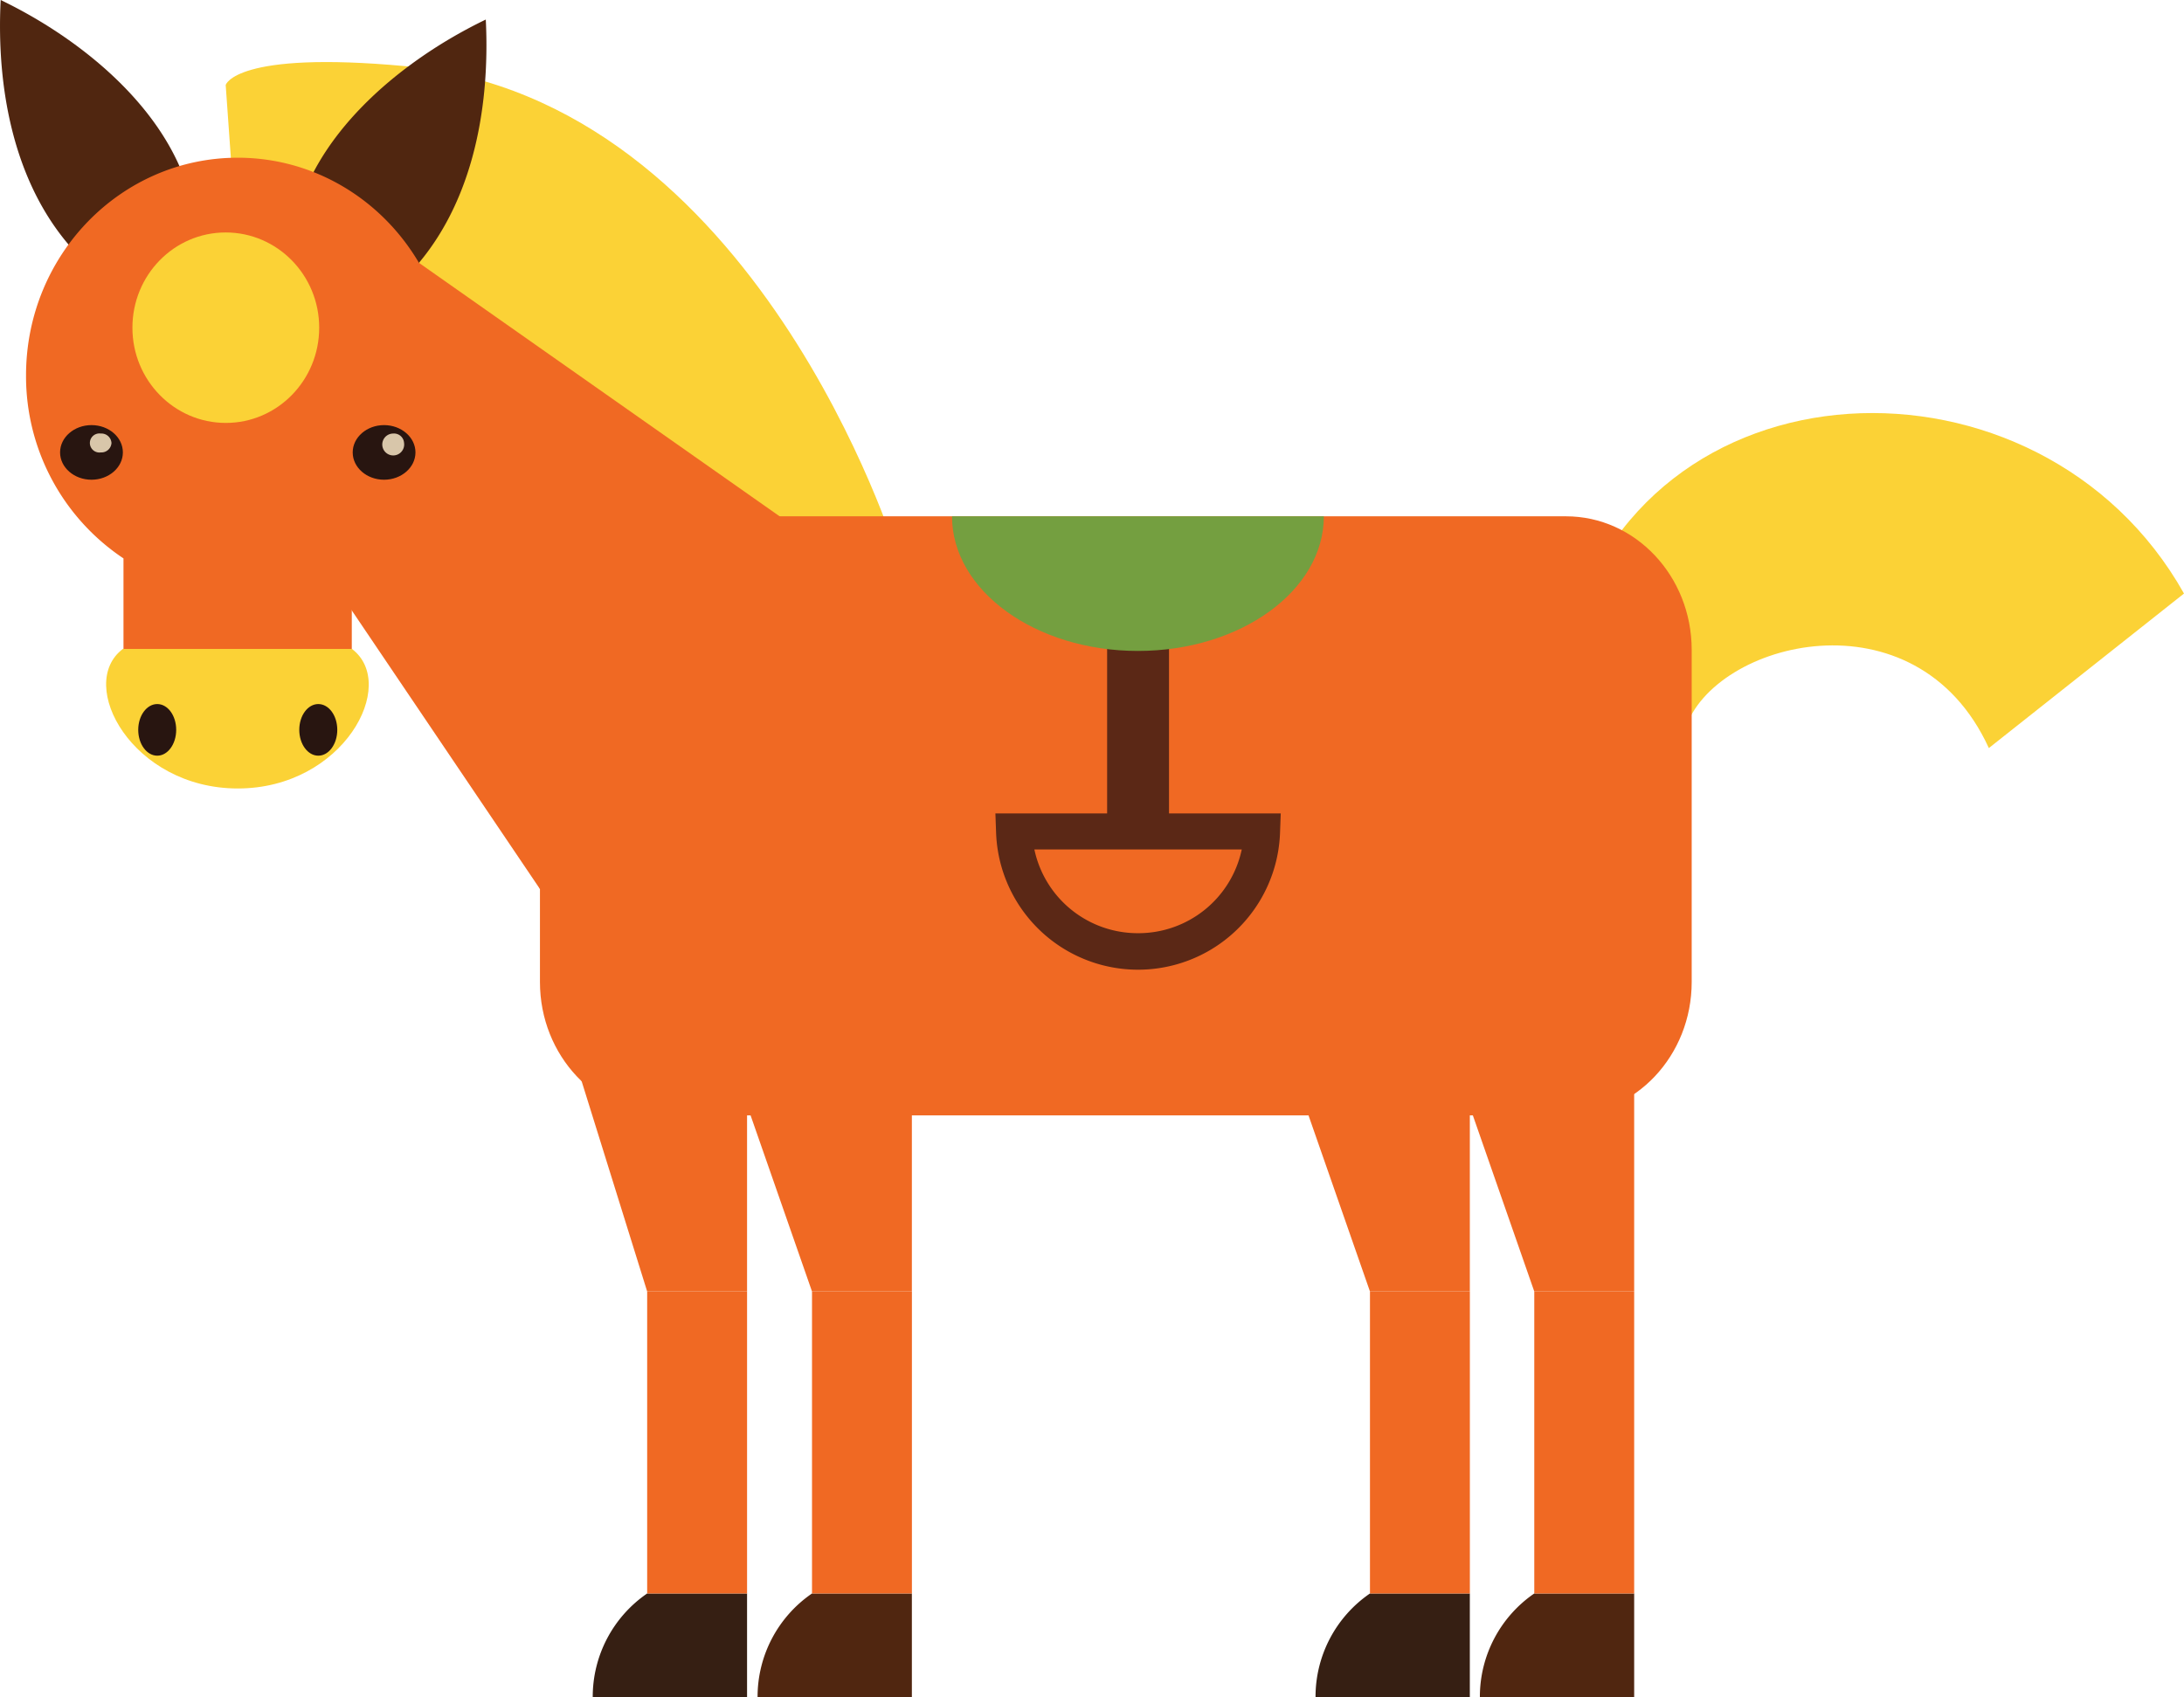 <svg xmlns="http://www.w3.org/2000/svg" viewBox="0 0 650 505.3"><defs><style>.cls-1{fill:#fbd236;}.cls-2{fill:#f06923;}.cls-3{fill:#361f13;}.cls-4{fill:#502610;}.cls-5{fill:#281510;}.cls-6{fill:#d8c6aa;}.cls-7{fill:#5b2816;}.cls-8{fill:#749f40;}</style></defs><title>Horse</title><g id="Layer_2" data-name="Layer 2"><g id="Слой_1" data-name="Слой 1"><path class="cls-1" d="M70.76,75.89,67.17,25.3S70,15,120.68,19.7c104.53,9.65,146.18,145,146.18,145l-37,9.07-85.07-52.39Z"/><polygon class="cls-2" points="124.68 78.24 233.34 154.62 160.7 264.65 98.68 172.81 124.68 78.24"/><path class="cls-1" d="M466,193.08c21.81-88.42,141.29-92.47,184-16.39l-58.08,46c-21.74-47.5-82-31.73-90.32-5.78Z"/><polygon class="cls-2" points="437.45 384.46 407.73 384.46 386.36 323.21 437.45 323.21 437.45 384.46"/><path class="cls-3" d="M407.73,474.36a37.28,37.28,0,0,0-16.2,30.94h45.92V474.36Z"/><rect class="cls-2" x="407.73" y="384.46" width="29.73" height="89.9"/><polygon class="cls-2" points="222.34 384.46 192.61 384.46 171.24 315.88 222.34 315.88 222.34 384.46"/><path class="cls-3" d="M192.61,474.36a37.28,37.28,0,0,0-16.2,30.94h45.93V474.36Z"/><rect class="cls-2" x="192.61" y="384.46" width="29.73" height="89.9"/><path class="cls-2" d="M466.06,153.7H178.53c-3.2,0-44.6,43.19-44.6,43.19l26.77,67.76v27.68c0,21.93,16.74,39.7,37.39,39.7h268c20.65,0,37.39-17.77,37.39-39.7V193.4C503.45,171.48,486.71,153.7,466.06,153.7Z"/><polygon class="cls-2" points="486.36 384.46 456.63 384.46 435.27 323.21 486.36 323.21 486.36 384.46"/><path class="cls-4" d="M456.63,474.36a37.29,37.29,0,0,0-16.19,30.94h45.92V474.36Z"/><rect class="cls-2" x="456.63" y="384.46" width="29.73" height="89.9"/><polygon class="cls-2" points="271.39 384.46 241.67 384.46 220.31 323.21 271.39 323.21 271.39 384.46"/><path class="cls-4" d="M241.67,474.36a37.28,37.28,0,0,0-16.2,30.94h45.92V474.36Z"/><rect class="cls-2" x="241.67" y="384.46" width="29.73" height="89.9"/><path class="cls-4" d="M87.25,68.57c5-28,31.78-50.45,57.33-62.75,1.37,27.39-4.33,56.85-23.52,76.43A84.28,84.28,0,0,0,87.25,68.57Z"/><path class="cls-4" d="M23.71,76.43C4.52,56.85-1.18,27.38.2,0,25.74,12.3,52.52,34.75,57.52,62.75A84.14,84.14,0,0,0,23.71,76.43Z"/><path class="cls-2" d="M133.75,111.74c0-35.78-28.2-64.79-63-64.79s-63,29-63,64.79a65.13,65.13,0,0,0,29,54.49v38.62h67.95V166.23A65.14,65.14,0,0,0,133.75,111.74Z"/><path class="cls-1" d="M70.77,234.72c-31.39,0-48.21-31-34.2-41.54h68.17C118.71,203.73,102.2,234.72,70.77,234.72Z"/><path class="cls-5" d="M52.44,217.27c0,4.25-2.52,7.69-5.64,7.69s-5.66-3.44-5.66-7.69,2.54-7.68,5.66-7.68S52.44,213,52.44,217.27Z"/><path class="cls-5" d="M100.38,217.27c0,4.25-2.53,7.69-5.65,7.69s-5.66-3.44-5.66-7.69,2.53-7.68,5.66-7.68S100.38,213,100.38,217.27Z"/><path class="cls-5" d="M36.57,134.68c0,4.48-4.19,8.13-9.34,8.13s-9.35-3.65-9.35-8.13,4.18-8.13,9.35-8.13S36.57,130.19,36.57,134.68Z"/><path class="cls-6" d="M33.18,131.87A3,3,0,0,1,30,134.68a2.84,2.84,0,1,1,0-5.62A3,3,0,0,1,33.18,131.87Z"/><path class="cls-5" d="M123.65,134.68c0,4.48-4.2,8.13-9.35,8.13s-9.33-3.65-9.33-8.13,4.18-8.13,9.33-8.13S123.65,130.19,123.65,134.68Z"/><path class="cls-6" d="M120.26,131.87a3.26,3.26,0,1,1-3.23-2.81A3,3,0,0,1,120.26,131.87Z"/><path class="cls-7" d="M347.92,242.14V180.88H329.5v61.26H296.25l.2,5.55a42.28,42.28,0,0,0,84.52,0l.2-5.55Zm-9.21,35.66a31.44,31.44,0,0,1-30.86-24.92h61.72A31.44,31.44,0,0,1,338.71,277.8Z"/><path class="cls-8" d="M394,153.7c0,22.11-24.76,40.08-55.33,40.08s-55.33-18-55.33-40.08Z"/><path class="cls-1" d="M95,97.55c0,15.66-12.44,28.35-27.79,28.35s-27.8-12.69-27.8-28.35S51.81,69.2,67.17,69.2,95,81.89,95,97.55Z"/></g></g></svg>